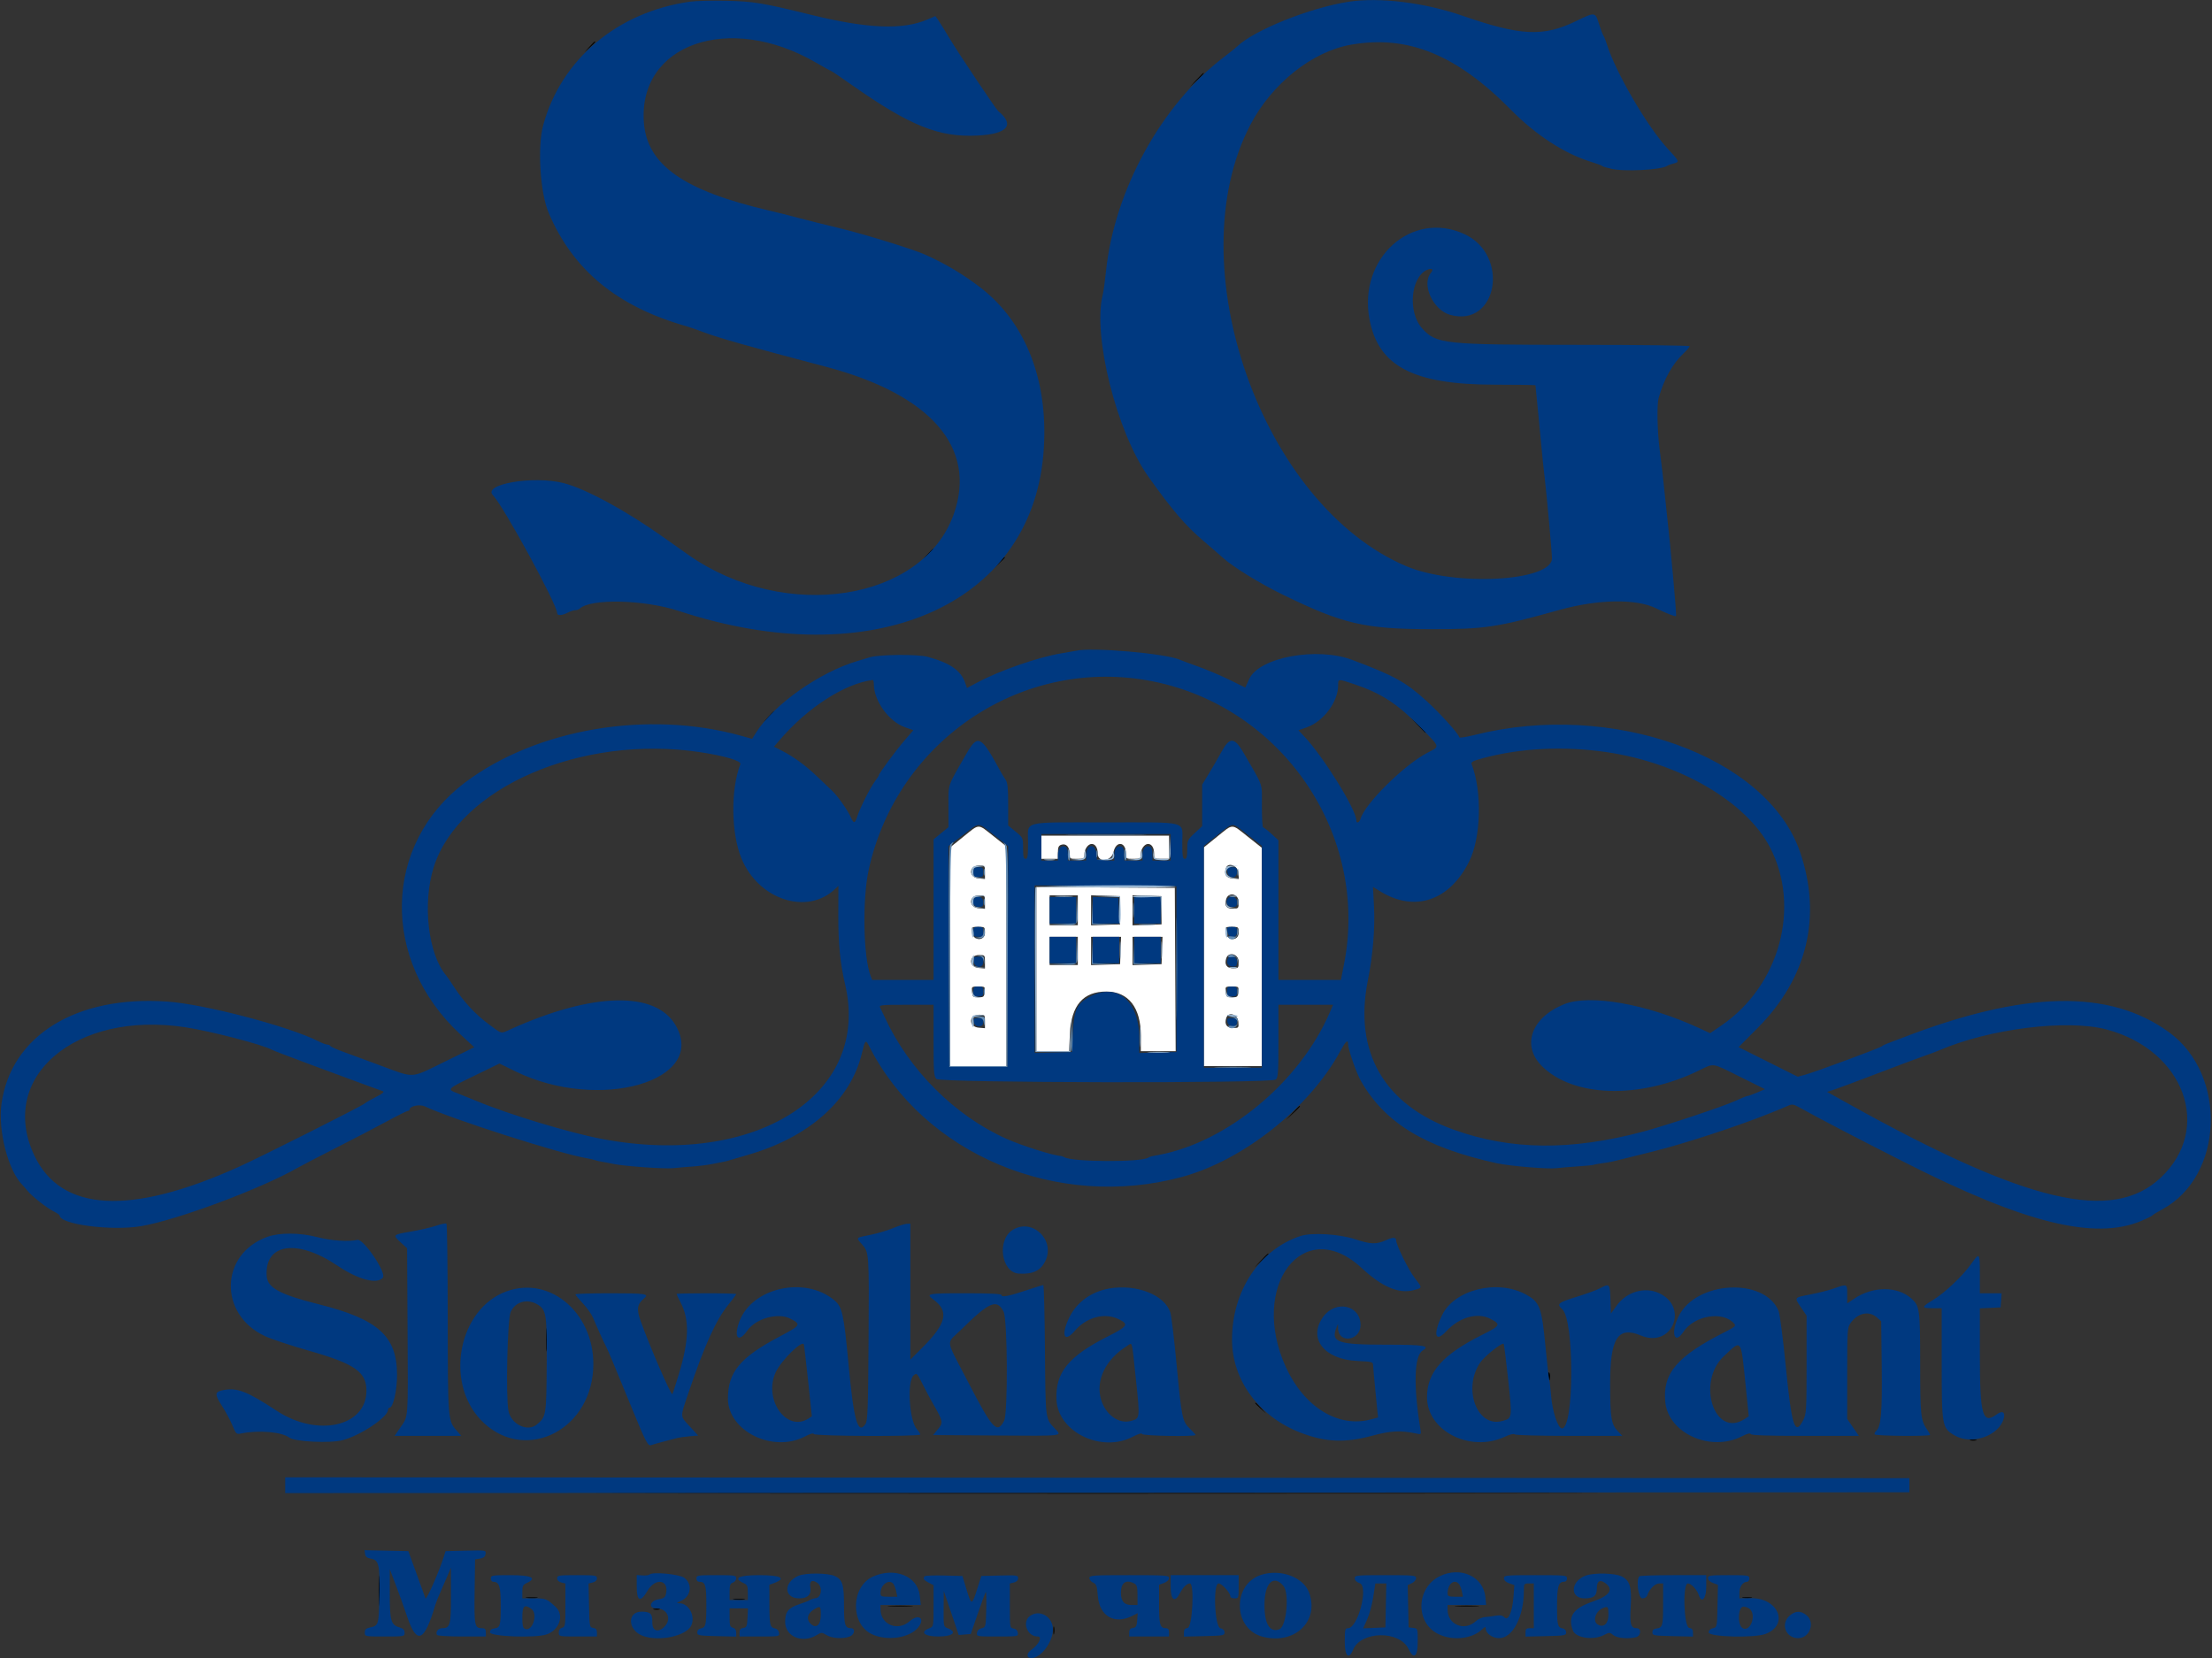 <svg id="svg" version="1.1" width="400" height="299.845" viewBox="0 0 400 299.845" xmlns="http://www.w3.org/2000/svg" xmlns:xlink="http://www.w3.org/1999/xlink" ><rect x="0" y="0" width="400" height="299.845" fill="#333333" stroke="none"/><g id="svgg"><path id="path0" d="M106.578 8.471 L 105.697 9.445 106.672 8.565 C 107.580 7.744,107.784 7.496,107.552 7.496 C 107.501 7.496,107.062 7.935,106.578 8.471 M216.328 14.468 L 215.142 15.742 216.417 14.557 C 217.602 13.455,217.829 13.193,217.602 13.193 C 217.553 13.193,216.980 13.767,216.328 14.468 M167.747 100.225 L 166.867 101.199 167.841 100.319 C 168.377 99.834,168.816 99.396,168.816 99.344 C 168.816 99.113,168.568 99.317,167.747 100.225 M180.641 101.724 L 179.760 102.699 180.735 101.818 C 181.271 101.334,181.709 100.895,181.709 100.843 C 181.709 100.612,181.462 100.816,180.641 101.724 M138.962 129.610 L 138.081 130.585 139.055 129.704 C 139.591 129.220,140.030 128.781,140.030 128.730 C 140.030 128.498,139.783 128.702,138.962 129.610 M256.359 131.109 C 257.095 131.893,257.735 132.534,257.784 132.534 C 258.009 132.534,257.771 132.265,256.447 131.022 L 255.022 129.685 256.359 131.109 M233.719 201.274 L 232.534 202.549 233.808 201.363 C 234.993 200.261,235.220 200.000,234.993 200.000 C 234.944 200.000,234.371 200.573,233.719 201.274 M228.022 227.961 L 226.837 229.235 228.111 228.050 C 228.812 227.398,229.385 226.825,229.385 226.776 C 229.385 226.549,229.124 226.776,228.022 227.961 M98.764 242.279 C 98.764 244.175,98.813 244.951,98.872 244.003 C 98.932 243.055,98.932 241.503,98.872 240.555 C 98.813 239.606,98.764 240.382,98.764 242.279 M280.024 248.941 C 280.162 249.774,280.205 249.816,280.299 249.216 C 280.360 248.826,280.287 248.383,280.136 248.232 C 279.970 248.066,279.926 248.345,280.024 248.941 M226.987 253.767 C 226.987 253.819,227.425 254.257,227.961 254.742 L 228.936 255.622 228.055 254.648 C 227.234 253.739,226.987 253.535,226.987 253.767 M356.297 260.477 C 356.585 260.552,357.058 260.552,357.346 260.477 C 357.635 260.401,357.399 260.339,356.822 260.339 C 356.244 260.339,356.008 260.401,356.297 260.477 M125.137 270.090 C 165.514 270.132,231.496 270.132,271.764 270.090 C 312.031 270.048,278.996 270.014,198.351 270.014 C 117.706 270.014,84.760 270.048,125.137 270.090 M68.486 287.706 C 68.486 290.180,68.533 291.152,68.589 289.866 C 68.645 288.581,68.645 286.557,68.588 285.369 C 68.531 284.180,68.485 285.232,68.486 287.706 M95.283 288.973 C 95.822 289.040,96.631 289.038,97.082 288.970 C 97.532 288.901,97.091 288.847,96.102 288.849 C 95.112 288.850,94.744 288.906,95.283 288.973 M315.222 288.971 C 315.677 289.040,316.352 289.038,316.721 288.967 C 317.090 288.896,316.717 288.839,315.892 288.841 C 315.067 288.844,314.766 288.902,315.222 288.971 M132.764 289.273 C 133.303 289.340,134.113 289.338,134.563 289.270 C 135.014 289.201,134.573 289.147,133.583 289.148 C 132.594 289.150,132.225 289.206,132.764 289.273 M160.945 290.477 C 161.975 290.535,163.662 290.535,164.693 290.477 C 165.723 290.418,164.880 290.370,162.819 290.370 C 160.757 290.370,159.914 290.418,160.945 290.477 M263.505 290.477 C 264.542 290.536,266.161 290.535,267.103 290.476 C 268.045 290.417,267.196 290.369,265.217 290.369 C 263.238 290.370,262.468 290.418,263.505 290.477 M118.216 291.061 C 118.504 291.137,118.977 291.137,119.265 291.061 C 119.554 290.986,119.318 290.924,118.741 290.924 C 118.163 290.924,117.927 290.986,118.216 291.061 M190.480 294.903 C 190.484 295.562,190.545 295.797,190.617 295.424 C 190.689 295.051,190.686 294.511,190.611 294.224 C 190.536 293.938,190.477 294.243,190.480 294.903 " stroke="none" fill="#000000" fill-rule="evenodd"></path><path id="path1" d="M174.243 151.286 L 171.814 153.247 171.814 173.025 L 171.814 192.804 176.912 192.804 L 182.009 192.804 182.008 172.939 L 182.008 153.073 179.636 151.199 C 176.753 148.921,177.181 148.914,174.243 151.286 M220.120 151.286 L 217.691 153.247 217.691 173.025 L 217.691 192.804 222.939 192.804 L 228.186 192.804 228.186 173.062 L 228.186 153.320 225.665 151.323 C 222.613 148.904,223.067 148.907,220.120 151.286 M188.306 153.223 L 188.306 155.322 189.805 155.322 L 191.304 155.322 191.304 154.143 C 191.304 153.218,191.437 152.922,191.918 152.769 C 192.790 152.492,193.403 153.129,193.403 154.310 C 193.403 155.310,193.420 155.322,194.753 155.322 C 196.045 155.322,196.102 155.285,196.102 154.444 C 196.102 153.540,196.762 152.624,197.413 152.624 C 198.061 152.624,198.501 153.315,198.501 154.333 C 198.501 156.081,200.970 155.836,201.367 154.049 C 201.820 152.004,203.598 152.212,203.598 154.310 C 203.598 155.310,203.615 155.322,204.948 155.322 C 206.240 155.322,206.297 155.285,206.297 154.444 C 206.297 153.540,206.957 152.624,207.608 152.624 C 208.256 152.624,208.696 153.315,208.696 154.333 C 208.696 155.306,208.718 155.322,210.045 155.322 L 211.394 155.322 211.394 153.223 L 211.394 151.124 199.850 151.124 L 188.306 151.124 188.306 153.223 M178.111 157.739 L 178.111 158.957 176.987 158.864 C 175.097 158.707,175.158 156.522,177.052 156.522 C 178.090 156.522,178.111 156.546,178.111 157.739 M223.932 157.815 L 224.027 158.959 222.883 158.865 C 221.704 158.768,221.279 158.063,221.713 156.931 C 222.117 155.880,223.829 156.563,223.932 157.815 M187.406 175.259 L 187.406 190.105 190.365 190.105 L 193.325 190.105 193.465 187.031 C 193.704 181.802,195.867 179.294,200.120 179.317 C 204.048 179.338,206.297 182.225,206.297 187.247 L 206.297 190.105 209.448 190.105 L 212.599 190.105 212.522 175.337 L 212.444 160.570 199.925 160.491 L 187.406 160.413 187.406 175.259 M178.111 163.137 L 178.111 164.354 176.987 164.261 C 175.097 164.105,175.158 161.919,177.052 161.919 C 178.090 161.919,178.111 161.943,178.111 163.137 M194.903 164.618 L 194.903 167.316 192.354 167.316 L 189.805 167.316 189.805 164.618 L 189.805 161.919 192.354 161.919 L 194.903 161.919 194.903 164.618 M202.549 164.618 L 202.549 167.166 199.925 167.253 L 197.301 167.340 197.301 164.618 L 197.301 161.896 199.925 161.982 L 202.549 162.069 202.549 164.618 M210.045 164.618 L 210.045 167.166 207.421 167.253 L 204.798 167.340 204.798 164.618 L 204.798 161.896 207.421 161.982 L 210.045 162.069 210.045 164.618 M223.988 163.118 C 223.988 164.291,223.965 164.318,222.929 164.318 C 221.753 164.318,221.414 163.858,221.713 162.668 C 222.076 161.221,223.988 161.599,223.988 163.118 M178.111 168.684 C 178.111 170.266,175.921 170.179,175.768 168.591 C 175.676 167.636,175.699 167.616,176.893 167.616 C 178.089 167.616,178.111 167.635,178.111 168.684 M223.988 168.684 C 223.988 170.266,221.798 170.179,221.645 168.591 C 221.553 167.636,221.576 167.616,222.770 167.616 C 223.966 167.616,223.988 167.635,223.988 168.684 M194.903 171.964 L 194.903 174.513 192.354 174.513 L 189.805 174.513 189.805 171.964 L 189.805 169.415 192.354 169.415 L 194.903 169.415 194.903 171.964 M202.636 171.889 L 202.549 174.363 199.925 174.449 L 197.301 174.536 197.301 171.976 L 197.301 169.415 200.012 169.415 L 202.723 169.415 202.636 171.889 M210.132 171.889 L 210.045 174.363 207.421 174.449 L 204.798 174.536 204.798 171.976 L 204.798 169.415 207.508 169.415 L 210.219 169.415 210.132 171.889 M178.111 173.931 L 178.111 175.149 176.987 175.056 C 175.097 174.899,175.158 172.714,177.052 172.714 C 178.090 172.714,178.111 172.738,178.111 173.931 M223.988 173.913 C 223.988 175.079,223.960 175.112,222.959 175.112 C 221.838 175.112,221.382 174.440,221.739 173.313 C 222.150 172.018,223.988 172.508,223.988 173.913 M178.055 179.385 C 177.969 180.281,177.876 180.360,176.912 180.360 C 175.947 180.360,175.854 180.281,175.768 179.385 C 175.676 178.428,175.696 178.411,176.912 178.411 C 178.127 178.411,178.147 178.428,178.055 179.385 M223.932 179.385 C 223.846 180.281,223.753 180.360,222.789 180.360 C 221.824 180.360,221.732 180.281,221.645 179.385 C 221.553 178.428,221.573 178.411,222.789 178.411 C 224.004 178.411,224.024 178.428,223.932 179.385 M178.111 184.726 L 178.111 185.943 176.987 185.850 C 175.097 185.694,175.158 183.508,177.052 183.508 C 178.090 183.508,178.111 183.532,178.111 184.726 M223.931 184.783 C 224.022 185.885,224.004 185.907,222.977 185.907 C 221.831 185.907,221.379 185.241,221.745 184.091 C 222.127 182.885,223.818 183.420,223.931 184.783 " stroke="none" fill="#ffffff" fill-rule="evenodd"></path><path id="path2" d="M124.779 0.303 C 111.670 2.141,101.457 10.734,98.229 22.639 C 97.151 26.616,97.671 34.880,99.230 38.531 C 103.652 48.892,111.626 55.445,124.138 59.001 C 124.715 59.165,126.117 59.654,127.253 60.087 C 129.910 61.099,135.507 62.680,149.325 66.320 C 168.321 71.323,176.705 80.968,172.479 92.954 C 166.910 108.748,142.040 112.605,124.544 100.387 C 123.530 99.680,121.424 98.193,119.863 97.083 C 113.178 92.331,105.910 88.392,101.949 87.373 C 96.482 85.967,87.193 87.550,89.138 89.556 C 91.048 91.526,100.746 109.328,100.749 110.870 C 100.750 111.374,101.609 111.340,102.658 110.793 C 103.130 110.546,103.744 110.345,104.022 110.345 C 104.300 110.345,104.656 110.224,104.813 110.077 C 106.811 108.199,116.489 108.426,122.789 110.499 C 157.593 121.952,186.258 109.665,188.667 82.261 C 189.802 69.342,185.663 58.385,177.211 51.937 C 174.074 49.544,171.001 47.717,167.316 46.055 C 165.146 45.076,156.201 42.315,151.724 41.243 C 149.168 40.630,145.862 39.803,144.378 39.405 C 142.894 39.007,140.522 38.412,139.109 38.083 C 123.637 34.480,117.014 29.831,116.435 22.168 C 115.366 7.992,131.782 2.218,147.445 11.261 C 149.000 12.159,150.327 12.894,150.394 12.894 C 150.461 12.894,152.104 14.009,154.044 15.372 C 164.572 22.768,169.798 24.869,176.781 24.512 C 182.209 24.235,183.590 22.596,180.507 20.090 C 180.101 19.760,173.282 9.572,171.775 7.044 C 170.889 5.559,169.936 4.021,169.656 3.627 L 169.148 2.911 167.707 3.528 C 163.228 5.446,156.875 5.189,146.652 2.677 C 137.826 0.508,136.306 0.256,131.334 0.142 C 128.778 0.084,125.828 0.156,124.779 0.303 M243.928 0.309 C 236.878 1.390,226.740 5.458,223.683 8.432 C 223.438 8.670,222.361 9.532,221.289 10.349 C 210.045 18.911,201.502 34.447,199.997 49.067 C 199.812 50.858,199.552 52.750,199.418 53.270 C 197.530 60.600,201.933 78.169,207.677 86.226 C 212.012 92.305,214.360 95.043,217.636 97.833 C 219.035 99.025,220.598 100.381,221.110 100.847 C 222.931 102.506,227.801 105.509,231.959 107.536 C 242.868 112.856,246.782 113.768,258.771 113.783 C 268.468 113.795,270.640 113.470,281.937 110.318 C 288.992 108.350,295.873 108.236,299.515 110.028 C 301.327 110.920,302.945 111.548,303.081 111.412 C 303.221 111.272,302.109 98.972,301.345 92.204 C 301.196 90.885,301.003 89.063,300.915 88.156 C 300.726 86.203,300.598 85.106,300.095 81.109 C 299.687 77.874,299.603 73.160,299.931 71.990 C 300.896 68.555,302.429 65.810,304.458 63.884 C 305.057 63.316,305.547 62.742,305.547 62.610 C 305.547 62.477,296.473 62.366,285.382 62.363 C 261.020 62.356,259.731 62.219,257.160 59.374 C 254.549 56.483,255.072 50.165,258.034 48.815 C 258.940 48.402,259.302 48.685,258.738 49.364 C 257.014 51.442,259.155 56.084,262.232 56.939 C 270.775 59.310,273.100 46.160,264.814 42.337 C 255.306 37.950,245.581 46.664,247.645 57.721 C 249.239 66.254,255.584 69.565,270.341 69.565 C 274.367 69.565,277.661 69.615,277.661 69.676 C 277.661 69.738,277.856 71.728,278.095 74.099 C 278.334 76.471,278.601 79.220,278.688 80.210 C 278.872 82.287,279.088 84.373,279.338 86.507 C 279.732 89.862,280.629 99.784,280.644 100.948 C 280.697 105.143,263.091 106.113,254.310 102.398 C 228.190 91.349,212.849 47.914,226.112 22.562 C 230.003 15.123,237.281 9.321,244.265 8.090 C 254.582 6.271,263.383 9.861,273.313 19.939 C 277.748 24.439,282.932 27.798,287.706 29.266 C 288.696 29.570,289.573 29.890,289.655 29.977 C 289.738 30.064,290.007 30.181,290.255 30.238 C 290.502 30.295,290.975 30.413,291.304 30.501 C 293.526 31.089,300.444 30.737,301.499 29.982 C 301.664 29.864,302.170 29.679,302.624 29.571 C 303.749 29.302,303.703 29.179,301.647 26.972 C 297.911 22.962,292.154 13.089,290.551 7.946 C 290.345 7.286,290.077 6.612,289.956 6.447 C 289.834 6.282,289.498 5.405,289.208 4.498 C 288.445 2.106,288.517 2.117,284.937 3.846 C 279.057 6.686,274.957 6.486,264.468 2.848 C 257.607 0.469,249.455 -0.539,243.928 0.309 M194.603 117.682 C 194.355 117.740,193.167 117.948,191.961 118.144 C 187.769 118.828,180.792 121.248,176.713 123.433 L 174.866 124.423 174.550 123.517 C 173.756 121.238,171.829 119.899,167.731 118.778 C 165.945 118.290,159.029 118.347,157.311 118.864 C 155.509 119.406,155.552 119.393,155.022 119.550 C 148.185 121.577,139.937 127.402,136.738 132.464 L 136.009 133.618 134.046 133.070 C 117.209 128.366,97.025 131.774,84.108 141.501 C 69.217 152.715,68.807 173.671,83.217 187.030 L 85.761 189.388 80.355 192.031 C 74.101 195.090,75.129 195.038,68.613 192.626 C 66.086 191.690,63.073 190.578,61.919 190.155 C 60.765 189.732,59.775 189.277,59.720 189.146 C 59.665 189.014,59.424 188.906,59.183 188.906 C 58.943 188.906,58.226 188.640,57.589 188.315 C 52.305 185.619,37.000 181.600,30.228 181.129 C 13.789 179.987,1.989 187.267,0.272 199.612 C -0.399 204.437,1.478 211.716,4.059 214.296 C 4.275 214.513,4.698 214.996,4.999 215.370 C 5.795 216.358,8.366 218.385,9.670 219.052 C 10.289 219.368,10.795 219.713,10.795 219.818 C 10.795 221.419,20.152 222.648,25.487 221.749 C 31.993 220.653,47.209 214.982,53.823 211.188 C 54.483 210.809,57.586 209.199,60.720 207.609 C 63.853 206.019,67.997 203.859,69.927 202.809 C 71.858 201.759,73.579 200.900,73.750 200.900 C 73.922 200.900,74.063 200.798,74.063 200.673 C 74.063 200.021,75.886 199.643,76.846 200.095 C 81.714 202.388,101.363 208.677,106.112 209.463 C 106.708 209.561,107.399 209.720,107.646 209.815 C 107.894 209.910,108.433 210.036,108.846 210.096 C 109.258 210.155,110.202 210.334,110.945 210.493 C 112.886 210.910,120.193 211.424,121.759 211.254 C 122.490 211.175,124.044 211.042,125.212 210.960 C 126.380 210.877,127.999 210.672,128.810 210.503 C 129.621 210.334,130.555 210.148,130.885 210.091 C 131.214 210.033,131.687 209.914,131.934 209.827 C 132.181 209.741,133.626 209.315,135.144 208.882 C 146.270 205.707,153.831 198.989,155.855 190.482 C 156.431 188.063,156.540 187.948,157.135 189.130 C 167.029 208.785,191.263 218.937,213.738 212.841 C 224.809 209.839,236.806 200.326,242.313 190.183 C 243.347 188.279,243.778 187.883,243.778 188.839 C 243.778 189.755,245.289 194.089,246.101 195.502 C 250.492 203.143,257.704 207.507,270.667 210.367 C 272.992 210.880,279.949 211.455,281.468 211.260 C 282.095 211.179,283.814 211.034,285.288 210.938 C 286.761 210.841,288.043 210.716,288.136 210.660 C 288.229 210.605,288.913 210.477,289.655 210.377 C 291.057 210.187,291.405 210.116,293.403 209.612 C 294.063 209.446,296.559 208.825,298.951 208.232 C 304.605 206.831,314.609 203.546,320.390 201.191 C 320.885 200.990,321.593 200.707,321.964 200.562 C 322.335 200.418,322.978 200.141,323.392 199.947 C 324.023 199.652,324.330 199.695,325.267 200.210 C 329.976 202.798,334.493 205.154,344.228 210.099 C 366.082 221.199,378.751 224.350,387.221 220.793 C 388.230 220.369,389.123 219.926,389.205 219.808 C 389.288 219.690,390.088 219.199,390.984 218.717 C 402.104 212.736,402.842 194.466,392.278 186.711 C 381.521 178.815,366.087 179.134,343.928 187.711 C 343.021 188.062,341.874 188.497,341.379 188.677 C 340.885 188.857,340.412 189.091,340.330 189.197 C 340.131 189.453,328.214 193.877,326.456 194.348 L 325.082 194.715 319.738 192.041 L 314.393 189.367 317.841 185.902 C 326.826 176.871,329.509 165.691,325.490 154.031 C 319.525 136.730,291.457 126.659,266.642 132.917 C 265.116 133.301,263.868 133.489,263.868 133.334 C 263.868 132.809,260.529 129.101,257.917 126.725 C 254.195 123.340,252.140 122.207,244.528 119.340 C 238.143 116.935,227.694 118.867,225.901 122.784 L 225.186 124.345 222.387 122.967 C 220.848 122.209,218.318 121.135,216.766 120.580 C 215.213 120.026,213.673 119.452,213.343 119.306 C 210.782 118.172,197.448 117.016,194.603 117.682 M208.427 123.215 C 231.949 127.892,247.613 150.993,243.056 174.288 L 242.485 177.211 236.834 177.211 L 231.184 177.211 231.184 164.583 L 231.184 151.955 229.910 150.790 C 229.209 150.149,228.535 149.625,228.411 149.625 C 228.287 149.625,228.186 147.881,228.186 145.749 C 228.186 141.406,228.566 142.515,224.908 136.190 C 223.221 133.272,222.365 133.228,220.870 135.982 C 220.333 136.972,219.330 138.706,218.642 139.836 L 217.391 141.890 217.391 145.647 L 217.391 149.403 216.042 150.659 C 214.749 151.864,214.693 151.987,214.693 153.619 C 214.693 154.933,214.590 155.322,214.243 155.322 C 213.874 155.322,213.793 154.796,213.793 152.384 C 213.793 148.358,215.195 148.726,199.850 148.726 C 184.506 148.726,185.907 148.358,185.907 152.384 C 185.907 154.796,185.826 155.322,185.457 155.322 C 185.104 155.322,185.007 154.910,185.007 153.409 C 185.007 151.506,185.001 151.491,183.658 150.391 L 182.309 149.285 182.309 145.474 C 182.309 142.499,182.206 141.515,181.839 140.992 C 181.581 140.623,181.206 140.020,181.007 139.651 C 177.379 132.946,176.853 132.671,174.731 136.357 C 171.243 142.418,171.514 141.620,171.514 145.819 L 171.514 149.585 170.165 150.691 L 168.816 151.796 168.816 164.504 L 168.816 177.211 163.261 177.211 L 157.706 177.211 157.426 176.474 C 156.102 172.992,155.922 162.621,157.093 157.271 C 162.245 133.736,185.095 118.577,208.427 123.215 M158.021 123.737 C 158.021 126.733,160.721 130.478,163.624 131.509 L 165.162 132.055 163.596 133.869 C 161.991 135.727,158.921 139.883,158.921 140.195 C 158.921 140.291,158.598 140.799,158.204 141.324 C 157.346 142.466,155.550 146.031,155.041 147.601 C 154.599 148.963,154.391 149.001,153.868 147.818 C 153.306 146.549,151.509 143.987,150.530 143.058 C 150.079 142.629,148.847 141.457,147.793 140.452 C 145.646 138.405,143.506 136.838,141.384 135.760 L 139.958 135.035 140.966 133.859 C 146.021 127.962,152.679 123.654,157.796 122.969 C 157.920 122.952,158.021 123.298,158.021 123.737 M244.868 123.726 C 249.765 125.362,252.703 127.274,256.897 131.556 C 260.527 135.263,260.439 134.927,258.098 136.146 C 253.929 138.315,246.853 145.300,246.037 148.051 C 245.831 148.746,245.277 148.990,245.277 148.386 C 245.277 146.443,239.241 136.720,235.804 133.127 L 234.794 132.071 236.337 131.523 C 239.345 130.454,241.979 126.912,241.979 123.935 C 241.979 122.737,241.921 122.742,244.868 123.726 M126.523 136.011 C 131.005 136.682,134.108 137.603,133.881 138.194 C 132.104 142.803,132.200 150.718,134.089 155.268 C 137.180 162.712,145.940 165.572,150.993 160.787 L 151.611 160.202 151.594 165.483 C 151.578 170.678,151.921 174.158,152.841 178.111 C 157.461 197.977,136.551 211.218,108.846 205.971 C 102.985 204.861,91.934 201.516,86.207 199.120 C 85.052 198.636,83.468 197.996,82.685 197.696 C 80.781 196.967,80.780 196.968,85.870 194.496 L 90.315 192.336 93.208 193.751 C 108.353 201.154,128.021 195.489,122.170 185.409 C 118.553 179.179,107.183 179.441,92.420 186.093 C 90.447 186.982,90.894 187.081,88.333 185.187 C 85.952 183.427,83.838 181.149,82.098 178.471 C 81.488 177.531,80.859 176.612,80.702 176.429 C 77.424 172.624,76.354 163.385,78.430 156.822 C 82.988 142.415,105.181 132.811,126.523 136.011 M290.466 136.009 C 303.660 137.921,315.733 144.944,320.061 153.223 C 325.697 164.005,321.817 178.254,311.286 185.450 L 309.244 186.845 307.171 185.888 C 297.755 181.543,287.441 179.734,282.818 181.616 C 276.902 184.024,275.098 189.070,278.821 192.793 C 284.483 198.455,296.491 198.814,307.131 193.639 C 310.051 192.218,309.407 192.124,314.678 194.743 L 319.161 196.971 317.727 197.586 C 316.938 197.924,316.163 198.201,316.005 198.201 C 315.846 198.201,314.879 198.590,313.856 199.066 C 311.707 200.064,301.340 203.524,297.151 204.640 C 284.086 208.121,273.233 208.017,262.917 204.312 C 250.266 199.769,244.779 190.260,247.349 177.328 C 248.266 172.709,248.668 167.876,248.463 163.927 L 248.279 160.388 249.552 161.175 C 255.806 165.045,262.140 162.923,265.681 155.772 C 267.826 151.440,268.033 143.157,266.119 138.194 C 265.967 137.797,266.366 137.591,268.273 137.083 C 275.096 135.266,282.777 134.895,290.466 136.009 M179.765 151.022 L 182.313 153.018 182.236 172.986 L 182.159 192.954 176.912 192.954 L 171.664 192.954 171.587 172.983 L 171.510 153.013 174.127 151.019 C 177.285 148.614,176.691 148.613,179.765 151.022 M225.669 150.991 L 228.186 152.956 228.186 173.030 L 228.186 193.103 222.939 193.103 L 217.691 193.103 217.691 173.039 L 217.691 152.975 220.165 151.002 C 223.157 148.615,222.628 148.616,225.669 150.991 M211.694 153.223 L 211.694 155.622 210.045 155.622 L 208.396 155.622 208.396 154.455 C 208.396 153.653,208.243 153.229,207.908 153.100 C 207.170 152.817,206.597 153.477,206.597 154.609 L 206.597 155.622 204.948 155.622 L 203.298 155.622 203.298 154.455 C 203.298 153.653,203.145 153.229,202.811 153.100 C 202.069 152.816,201.499 153.479,201.499 154.625 L 201.499 155.654 199.925 155.563 L 198.351 155.472 198.259 154.374 C 198.096 152.414,196.402 152.629,196.402 154.609 L 196.402 155.622 194.753 155.622 L 193.103 155.622 193.103 154.455 C 193.103 153.653,192.951 153.229,192.616 153.100 C 191.878 152.817,191.304 153.477,191.304 154.609 L 191.304 155.622 189.805 155.622 L 188.306 155.622 188.306 153.223 L 188.306 150.825 200.000 150.825 L 211.694 150.825 211.694 153.223 M176.012 157.721 C 176.012 158.521,176.112 158.621,176.912 158.621 C 177.711 158.621,177.811 158.521,177.811 157.721 C 177.811 156.922,177.711 156.822,176.912 156.822 C 176.112 156.822,176.012 156.922,176.012 157.721 M221.944 157.646 C 222.094 158.953,223.688 159.039,223.688 157.741 C 223.688 156.915,223.595 156.822,222.769 156.822 C 221.943 156.822,221.859 156.905,221.944 157.646 M212.744 175.262 L 212.744 190.255 209.370 190.340 L 205.997 190.424 205.995 187.641 C 205.991 180.835,201.813 177.541,196.803 180.393 C 194.703 181.589,194.178 182.792,194.003 186.807 L 193.853 190.255 190.480 190.340 L 187.106 190.424 187.106 175.269 L 187.106 160.114 199.925 160.192 L 212.744 160.270 212.744 175.262 M176.212 162.419 C 175.601 163.029,176.034 164.018,176.912 164.018 C 177.711 164.018,177.811 163.918,177.811 163.118 C 177.811 162.241,176.822 161.808,176.212 162.419 M189.805 164.618 L 189.805 167.016 192.204 167.016 L 194.603 167.016 194.603 164.618 L 194.603 162.219 192.204 162.219 L 189.805 162.219 189.805 164.618 M197.601 164.605 L 197.601 167.016 200.013 167.016 L 202.424 167.016 202.336 164.693 L 202.249 162.369 199.925 162.281 L 197.601 162.194 197.601 164.605 M205.097 164.618 L 205.097 167.016 207.496 167.016 L 209.895 167.016 209.895 164.618 L 209.895 162.219 207.496 162.219 L 205.097 162.219 205.097 164.618 M222.089 162.419 C 221.478 163.029,221.911 164.018,222.789 164.018 C 223.588 164.018,223.688 163.918,223.688 163.118 C 223.688 162.241,222.699 161.808,222.089 162.419 M176.012 168.516 C 176.012 169.315,176.112 169.415,176.912 169.415 C 177.711 169.415,177.811 169.315,177.811 168.516 C 177.811 167.716,177.711 167.616,176.912 167.616 C 176.112 167.616,176.012 167.716,176.012 168.516 M221.944 168.441 C 222.094 169.747,223.688 169.834,223.688 168.536 C 223.688 167.710,223.595 167.616,222.769 167.616 C 221.943 167.616,221.859 167.700,221.944 168.441 M189.805 171.814 L 189.805 174.213 192.204 174.213 L 194.603 174.213 194.603 171.814 L 194.603 169.415 192.204 169.415 L 189.805 169.415 189.805 171.814 M197.601 171.814 L 197.601 174.213 200.000 174.213 L 202.399 174.213 202.399 171.814 L 202.399 169.415 200.000 169.415 L 197.601 169.415 197.601 171.814 M205.097 171.814 L 205.097 174.213 207.496 174.213 L 209.895 174.213 209.895 171.814 L 209.895 169.415 207.496 169.415 L 205.097 169.415 205.097 171.814 M176.067 173.838 C 176.217 175.144,177.811 175.231,177.811 173.933 C 177.811 173.107,177.718 173.013,176.892 173.013 C 176.065 173.013,175.982 173.097,176.067 173.838 M221.997 173.463 C 221.710 174.211,222.126 174.813,222.929 174.813 C 223.573 174.813,223.688 174.676,223.688 173.913 C 223.688 172.915,222.345 172.557,221.997 173.463 M176.012 179.310 C 176.012 180.110,176.112 180.210,176.912 180.210 C 177.711 180.210,177.811 180.110,177.811 179.310 C 177.811 178.511,177.711 178.411,176.912 178.411 C 176.112 178.411,176.012 178.511,176.012 179.310 M221.889 179.310 C 221.889 180.110,221.989 180.210,222.789 180.210 C 223.588 180.210,223.688 180.110,223.688 179.310 C 223.688 178.511,223.588 178.411,222.789 178.411 C 221.989 178.411,221.889 178.511,221.889 179.310 M168.816 188.156 C 168.816 193.896,168.873 194.660,169.340 195.127 C 170.049 195.836,229.846 195.940,230.697 195.234 C 231.120 194.883,231.184 193.961,231.184 188.269 L 231.184 181.709 236.121 181.709 L 241.058 181.709 240.484 183.049 C 235.098 195.613,221.985 206.540,209.490 208.874 C 208.971 208.971,208.411 209.076,208.246 209.106 C 208.081 209.137,207.803 209.252,207.628 209.362 C 206.290 210.199,194.102 210.151,192.517 209.302 C 192.262 209.166,191.951 209.052,191.824 209.048 C 190.545 209.010,184.785 207.193,182.009 205.952 C 172.658 201.771,164.354 193.476,159.990 183.958 C 159.688 183.298,159.319 182.522,159.170 182.234 C 158.918 181.744,159.232 181.709,163.858 181.709 L 168.816 181.709 168.816 188.156 M176.066 184.783 C 176.217 185.843,177.811 185.930,177.811 184.877 C 177.811 184.218,177.679 184.108,176.891 184.108 C 176.108 184.108,175.985 184.209,176.066 184.783 M221.943 184.783 C 222.094 185.843,223.688 185.930,223.688 184.877 C 223.688 184.218,223.556 184.108,222.768 184.108 C 221.985 184.108,221.862 184.209,221.943 184.783 M33.433 185.762 C 38.046 186.457,47.497 188.910,49.175 189.848 C 49.423 189.986,52.391 191.126,55.772 192.381 C 63.197 195.137,68.656 197.149,69.265 197.356 C 69.551 197.452,69.113 197.811,68.066 198.338 C 67.159 198.795,66.214 199.339,65.967 199.547 C 65.330 200.083,47.319 209.148,43.176 211.017 C 23.527 219.885,11.015 219.183,6.201 208.943 C -0.459 194.776,13.633 182.781,33.433 185.762 M380.942 186.177 C 395.015 189.925,400.184 204.080,390.728 212.975 C 381.966 221.216,366.461 217.545,334.241 199.601 L 330.401 197.463 331.692 197.044 C 332.402 196.813,335.885 195.513,339.430 194.154 C 342.976 192.795,346.754 191.381,347.826 191.010 C 348.898 190.639,350.180 190.161,350.675 189.947 C 359.725 186.037,373.820 184.281,380.942 186.177 M78.884 221.663 C 77.989 221.968,75.931 222.444,74.311 222.721 C 70.971 223.291,70.956 223.306,72.489 224.710 L 73.613 225.741 73.699 240.531 C 73.795 256.994,73.866 256.019,72.413 258.131 L 71.354 259.670 77.387 259.670 L 83.420 259.670 82.506 258.629 C 81.008 256.923,80.980 256.543,80.964 238.413 C 80.957 229.089,80.851 221.381,80.730 221.284 C 80.609 221.188,79.778 221.358,78.884 221.663 M161.484 222.104 C 160.503 222.515,158.682 223.057,157.436 223.307 C 154.652 223.867,154.755 223.755,155.867 225.021 C 157.166 226.500,157.162 226.443,157.062 242.429 C 156.986 254.573,156.902 256.927,156.525 257.496 C 155.135 259.594,154.395 256.983,153.423 246.553 C 152.590 237.619,152.307 236.348,150.884 235.152 C 145.602 230.709,136.003 232.834,133.714 238.952 C 132.606 241.912,133.512 242.962,135.150 240.614 C 136.669 238.437,140.694 237.323,142.907 238.468 C 144.924 239.511,144.833 239.666,141.015 241.683 C 133.841 245.473,131.634 248.116,131.634 252.919 C 131.634 258.804,139.763 262.810,145.557 259.781 C 146.510 259.283,147.093 259.121,147.164 259.334 C 147.299 259.739,166.417 259.820,166.417 259.416 C 166.417 259.277,166.133 258.838,165.785 258.442 C 164.417 256.880,163.991 249.835,165.199 248.743 C 165.763 248.232,165.810 248.276,166.840 250.322 C 167.423 251.480,168.198 252.944,168.562 253.575 C 170.604 257.116,170.631 257.259,169.521 258.577 L 168.728 259.520 180.062 259.599 C 192.589 259.686,192.075 259.744,190.795 258.391 C 189.013 256.509,189.063 256.896,188.962 244.153 C 188.910 237.680,188.775 232.385,188.662 232.387 C 188.548 232.389,187.268 232.789,185.816 233.276 C 182.522 234.381,181.109 234.663,181.109 234.216 C 181.109 233.982,179.151 233.883,174.513 233.883 C 167.644 233.883,167.340 233.944,168.811 235.031 C 171.664 237.141,171.151 239.347,166.794 243.708 L 164.618 245.887 164.618 233.588 L 164.618 221.289 163.943 221.323 C 163.572 221.342,162.466 221.694,161.484 222.104 M183.124 222.422 C 180.226 224.217,181.053 230.129,184.229 230.323 C 186.773 230.478,188.201 229.795,189.044 228.018 C 190.853 224.206,186.653 220.235,183.124 222.422 M48.343 223.679 C 39.726 226.780,39.487 237.746,47.952 241.647 C 49.110 242.181,52.646 243.354,55.810 244.254 C 64.146 246.625,66.267 248.094,66.267 251.495 C 66.267 257.992,57.418 259.978,50.044 255.136 C 44.613 251.570,42.919 250.919,40.337 251.403 C 38.809 251.690,38.777 252.139,40.136 254.241 C 40.791 255.255,41.638 256.834,42.018 257.752 C 42.681 259.350,42.747 259.412,43.619 259.234 C 46.780 258.591,50.972 258.952,52.324 259.985 C 53.303 260.733,59.715 261.041,61.956 260.448 C 65.220 259.585,70.165 256.272,70.165 254.949 C 70.165 254.742,70.289 254.573,70.441 254.573 C 71.096 254.573,71.814 251.406,71.800 248.576 C 71.765 241.615,68.372 238.569,57.652 235.875 C 50.616 234.106,48.380 232.899,48.229 230.787 C 47.805 224.857,53.740 223.975,61.019 228.885 C 64.765 231.412,68.198 232.321,69.242 231.063 C 69.950 230.209,65.725 223.958,64.618 224.223 C 63.048 224.598,59.902 224.382,57.371 223.725 C 54.219 222.906,50.544 222.887,48.343 223.679 M235.163 223.529 C 227.754 225.969,222.789 233.478,222.789 242.242 C 222.789 249.592,227.637 256.181,235.188 259.093 C 239.678 260.824,243.241 260.973,248.163 259.635 C 251.441 258.744,253.300 258.648,256.018 259.231 C 257.011 259.444,257.012 259.442,256.849 258.433 C 255.567 250.520,255.724 245.184,257.267 244.231 C 258.678 243.358,257.523 243.178,250.510 243.178 C 241.932 243.178,240.620 242.726,241.661 240.130 L 241.941 239.430 241.960 240.208 C 242.029 243.052,246.027 242.482,246.027 239.629 C 246.027 236.008,241.534 235.018,239.272 238.141 C 236.480 241.994,239.400 245.823,245.352 246.114 C 248.257 246.256,248.276 246.262,248.314 247.042 C 248.335 247.473,248.383 248.096,248.421 248.426 C 248.458 248.756,248.587 250.105,248.706 251.424 C 248.825 252.744,248.986 254.390,249.062 255.082 L 249.202 256.342 247.925 256.685 C 242.018 258.276,235.846 254.495,232.536 247.259 C 225.814 232.563,235.713 219.563,246.213 229.299 C 249.955 232.768,252.965 234.039,255.699 233.303 C 257.250 232.886,257.248 232.947,255.767 231.027 C 254.687 229.628,252.474 225.130,252.474 224.335 C 252.474 223.717,251.912 223.701,250.630 224.282 C 248.896 225.069,247.851 225.037,245.064 224.113 C 242.186 223.158,237.186 222.863,235.163 223.529 M356.372 228.675 C 354.815 230.850,351.649 233.828,349.524 235.114 C 347.423 236.386,347.416 236.582,349.475 236.582 L 351.124 236.582 351.124 246.471 C 351.124 257.963,351.175 258.248,353.466 259.591 C 356.535 261.389,361.492 259.676,362.343 256.522 C 362.658 255.357,362.087 255.030,361.062 255.788 C 358.514 257.672,358.025 255.944,358.023 245.067 L 358.021 236.610 359.895 236.521 L 361.769 236.432 361.861 235.157 L 361.954 233.883 359.987 233.883 L 358.021 233.883 358.021 230.435 C 358.021 226.471,357.981 226.427,356.372 228.675 M289.355 232.971 C 288.778 233.281,286.855 233.982,285.082 234.530 C 281.723 235.568,281.438 235.814,282.500 236.760 C 284.715 238.734,284.676 258.321,282.458 258.321 C 281.741 258.321,280.723 255.283,280.497 252.471 C 280.385 251.071,280.238 249.832,280.170 249.719 C 280.103 249.606,279.787 246.794,279.467 243.470 C 278.785 236.384,278.437 235.464,275.928 234.098 C 270.762 231.286,262.974 233.214,260.767 237.851 C 259.096 241.361,259.512 242.928,261.535 240.744 C 263.870 238.224,267.162 237.288,269.479 238.486 C 271.471 239.516,271.367 239.723,268.015 241.399 C 260.886 244.962,258.077 248.127,258.047 252.624 C 258.007 258.750,265.840 262.763,272.114 259.830 C 273.016 259.409,273.727 259.237,273.898 259.400 C 274.055 259.549,278.487 259.670,283.774 259.670 L 293.366 259.670 292.536 258.804 C 291.371 257.588,291.169 256.351,291.163 250.375 C 291.154 241.960,292.537 239.770,296.748 241.529 C 302.339 243.865,305.505 236.391,300.000 233.850 C 297.391 232.646,294.127 233.617,292.322 236.134 L 291.304 237.553 291.218 234.968 C 291.122 232.126,291.059 232.058,289.355 232.971 M331.649 233.007 C 330.751 233.326,328.828 233.815,327.377 234.093 C 324.360 234.671,324.421 234.584,325.712 236.492 L 326.687 237.931 326.687 246.777 C 326.687 255.028,326.646 255.702,326.087 256.805 C 324.575 259.789,324.005 258.028,322.917 247.011 C 322.431 242.080,321.847 237.603,321.621 237.062 C 319.075 230.967,306.728 231.621,303.553 238.020 C 302.065 241.018,302.764 243.346,304.407 240.863 C 306.393 237.862,311.646 237.024,313.613 239.394 C 313.935 239.781,313.711 239.988,312.092 240.801 C 303.272 245.232,300.602 248.349,301.142 253.583 C 301.723 259.214,309.312 262.623,314.930 259.776 C 315.917 259.276,316.507 259.117,316.579 259.333 C 316.659 259.573,319.491 259.670,326.417 259.670 L 336.142 259.670 335.087 258.137 L 334.033 256.604 334.033 248.363 C 334.033 240.499,334.061 240.083,334.656 239.247 C 335.935 237.452,337.943 237.005,339.339 238.205 L 340.180 238.928 340.277 247.125 C 340.376 255.468,340.153 258.047,339.267 258.781 C 339.031 258.978,338.911 259.258,339.002 259.404 C 339.181 259.695,349.025 259.781,349.025 259.492 C 349.025 259.393,348.776 258.955,348.472 258.517 C 347.325 256.870,347.226 255.919,347.226 246.572 C 347.226 236.820,347.147 236.216,345.687 234.872 C 343.190 232.573,338.696 232.564,335.307 234.851 L 334.033 235.711 334.033 234.047 C 334.033 232.157,334.039 232.159,331.649 233.007 M200.601 233.017 C 197.394 233.568,194.771 235.439,193.421 238.140 C 191.800 241.384,192.378 242.991,194.339 240.696 C 196.478 238.194,199.746 237.322,202.303 238.571 C 204.172 239.484,203.935 239.865,200.380 241.658 C 193.177 245.291,190.800 248.228,191.051 253.186 C 191.344 258.991,199.193 262.779,204.826 259.834 C 205.835 259.306,206.464 259.122,206.535 259.334 C 206.650 259.681,216.192 259.845,216.192 259.500 C 216.192 259.407,215.733 258.897,215.172 258.368 C 213.811 257.084,213.670 256.406,212.767 246.777 C 212.342 242.241,211.834 238.014,211.638 237.383 C 210.649 234.190,205.538 232.168,200.601 233.017 M91.535 233.556 C 83.001 236.705,80.365 249.754,86.861 256.699 C 94.290 264.641,106.566 259.213,107.266 247.676 C 107.861 237.872,99.696 230.544,91.535 233.556 M104.048 234.077 C 104.048 234.183,104.663 234.928,105.415 235.732 C 106.167 236.536,106.991 237.697,107.245 238.312 C 107.924 239.951,109.128 242.617,109.578 243.478 C 109.966 244.220,111.082 246.886,114.410 255.022 C 116.728 260.688,117.182 261.556,117.720 261.350 C 117.962 261.257,118.999 260.963,120.025 260.696 C 121.050 260.429,122.159 260.137,122.489 260.048 C 122.819 259.958,123.799 259.824,124.667 259.750 L 126.246 259.614 124.742 257.969 C 122.931 255.987,122.945 256.463,124.556 251.712 C 127.444 243.193,129.464 238.733,131.682 235.981 C 132.480 234.990,133.133 234.113,133.133 234.031 C 133.133 233.950,130.705 233.883,127.736 233.883 C 124.768 233.883,122.339 233.938,122.339 234.005 C 122.339 234.073,122.679 234.784,123.096 235.587 C 124.705 238.688,124.606 242.408,122.753 248.522 C 122.170 250.446,121.643 252.070,121.582 252.131 C 121.345 252.368,117.503 243.505,115.851 238.909 C 115.077 236.756,115.215 235.842,116.472 234.799 C 117.450 233.988,116.768 233.883,110.495 233.883 C 106.949 233.883,104.048 233.970,104.048 234.077 M97.172 235.892 C 98.802 236.855,98.927 237.671,98.861 246.940 C 98.796 256.031,98.760 256.240,97.039 257.640 C 95.366 258.999,92.428 257.568,91.946 255.158 C 91.436 252.607,91.751 238.566,92.348 237.251 C 93.185 235.407,95.328 234.803,97.172 235.892 M181.484 237.207 C 182.201 238.609,182.283 255.571,181.579 256.933 C 180.309 259.390,179.500 258.514,174.992 249.799 C 170.874 241.839,171.060 243.162,173.688 240.567 C 178.920 235.402,180.264 234.823,181.484 237.207 M146.137 249.790 L 146.808 256.136 146.193 256.531 C 142.224 259.083,137.993 253.058,140.290 248.126 C 141.263 246.037,145.078 242.280,145.362 243.132 C 145.419 243.304,145.768 246.300,146.137 249.790 M205.400 249.383 C 206.163 256.579,206.170 256.521,204.493 256.973 C 202.286 257.567,199.889 255.824,199.092 253.045 C 198.107 249.609,199.930 245.844,203.734 243.457 C 204.834 242.767,204.616 241.991,205.400 249.383 M272.729 249.543 C 273.476 256.563,273.488 256.480,271.614 256.985 C 267.083 258.205,264.450 251.086,267.691 246.377 C 268.466 245.251,271.623 242.738,271.907 243.021 C 271.986 243.100,272.356 246.035,272.729 249.543 M315.689 250.778 L 316.234 256.129 315.487 256.618 C 310.059 260.174,306.694 249.986,311.733 245.257 C 315.017 242.175,314.778 241.842,315.689 250.778 M51.574 268.590 L 51.574 270.015 198.426 269.941 L 345.277 269.866 345.277 268.591 L 345.277 267.316 198.426 267.241 L 51.574 267.166 51.574 268.590 M66.020 281.024 C 66.090 281.513,66.368 281.748,67.008 281.859 C 68.521 282.119,68.705 282.896,68.597 288.546 C 68.493 293.975,68.492 293.979,66.792 294.348 C 66.174 294.483,65.967 294.706,65.967 295.240 C 65.967 295.950,65.978 295.952,69.565 295.952 C 73.117 295.952,73.163 295.943,73.163 295.264 C 73.163 294.748,72.921 294.505,72.193 294.290 C 70.693 293.846,70.472 293.057,70.483 288.156 L 70.492 283.808 71.524 286.507 C 72.092 287.991,73.049 290.656,73.651 292.429 C 75.381 297.525,76.746 296.938,78.712 290.255 C 78.833 289.843,79.234 288.831,79.603 288.006 C 79.973 287.181,80.559 285.832,80.907 285.007 L 81.540 283.508 81.549 288.509 C 81.560 293.916,81.413 294.453,79.921 294.453 C 79.226 294.453,78.708 295.163,79.027 295.679 C 79.120 295.829,81.144 295.952,83.526 295.952 L 87.856 295.952 87.856 295.202 C 87.856 294.613,87.704 294.453,87.143 294.453 C 85.829 294.453,85.739 293.996,85.825 287.820 L 85.907 282.014 86.807 281.860 C 87.455 281.748,87.733 281.515,87.803 281.023 C 87.900 280.342,87.897 280.341,84.238 280.425 L 80.575 280.510 80.191 281.709 C 79.325 284.416,77.086 289.466,76.936 289.050 C 76.848 288.806,76.115 286.784,75.308 284.558 L 73.840 280.510 69.881 280.426 L 65.923 280.342 66.020 281.024 M117.456 284.742 C 117.326 284.872,116.753 284.947,116.181 284.909 L 115.142 284.839 115.142 286.947 C 115.142 289.588,115.817 289.854,117.074 287.709 C 118.541 285.206,121.077 285.676,120.411 288.327 C 120.270 288.892,119.968 289.092,119.035 289.241 C 117.512 289.485,117.205 290.855,118.674 290.855 C 120.621 290.855,121.514 292.717,120.228 294.096 C 119.065 295.345,117.928 294.992,117.962 293.392 C 117.995 291.830,117.631 291.466,116.027 291.459 C 113.375 291.447,113.495 294.788,116.183 295.815 C 119.115 296.934,124.130 295.875,125.007 293.951 C 125.777 292.260,124.566 289.972,122.887 289.943 C 122.272 289.933,122.302 289.882,123.140 289.518 C 124.965 288.724,125.287 286.487,123.742 285.337 C 122.857 284.679,117.978 284.217,117.456 284.742 M144.365 284.979 C 141.626 286.172,141.742 289.055,144.528 289.055 C 146.047 289.055,146.740 288.371,146.530 287.078 C 146.342 285.915,146.852 285.588,147.808 286.258 C 148.781 286.939,148.584 288.863,147.526 289.009 C 147.114 289.066,146.642 289.217,146.477 289.344 C 146.312 289.472,145.484 289.802,144.638 290.078 C 142.550 290.759,141.979 291.453,141.979 293.311 C 141.979 295.969,145.092 297.275,147.676 295.702 C 148.547 295.172,148.604 295.172,149.475 295.702 C 150.457 296.299,152.439 296.421,153.654 295.959 C 154.560 295.615,154.737 294.453,153.883 294.453 C 152.812 294.453,152.624 293.840,152.624 290.359 C 152.624 286.536,152.358 285.684,150.963 285.022 C 149.744 284.443,145.655 284.417,144.365 284.979 M157.841 285.129 C 153.876 286.930,153.733 293.640,157.619 295.514 C 160.321 296.816,164.401 296.259,165.991 294.370 C 167.393 292.703,166.151 291.736,164.485 293.198 C 162.318 295.100,159.220 293.802,159.220 290.990 L 159.220 290.255 162.861 290.255 L 166.501 290.255 166.327 288.569 C 165.963 285.040,161.775 283.343,157.841 285.129 M228.036 284.812 C 222.799 286.515,222.967 294.547,228.270 295.975 C 234.030 297.526,238.601 293.259,236.747 288.061 C 235.733 285.219,231.566 283.665,228.036 284.812 M260.342 285.053 C 256.073 287.158,255.900 293.418,260.054 295.488 C 262.631 296.772,266.145 296.417,267.987 294.686 C 268.555 294.152,268.666 294.128,268.666 294.539 C 268.666 295.384,269.888 296.252,271.077 296.252 C 273.550 296.252,275.562 292.393,275.562 287.651 C 275.562 286.413,275.601 286.357,276.462 286.357 L 277.361 286.357 277.361 290.405 L 277.361 294.453 276.612 294.453 C 276.010 294.453,275.862 294.602,275.862 295.212 L 275.862 295.970 279.535 295.886 C 282.972 295.808,283.208 295.764,283.208 295.207 C 283.208 294.849,282.969 294.565,282.609 294.497 C 281.672 294.319,281.569 293.922,281.564 290.460 C 281.559 287.013,281.821 286.057,282.769 286.057 C 283.158 286.057,283.358 285.853,283.358 285.457 C 283.358 284.879,283.158 284.858,277.661 284.858 C 272.262 284.858,271.964 284.887,271.964 285.428 C 271.964 285.798,272.295 286.114,272.904 286.326 L 273.844 286.654 273.694 288.679 C 273.487 291.489,272.762 293.195,272.070 292.503 C 271.698 292.131,271.287 292.049,270.491 292.190 C 269.899 292.295,269.008 292.409,268.509 292.442 C 268.011 292.476,267.279 292.806,266.882 293.175 C 264.829 295.086,261.774 293.834,261.770 291.079 L 261.769 290.255 265.256 290.255 L 268.742 290.255 268.605 288.828 C 268.247 285.101,264.093 283.204,260.342 285.053 M286.807 284.919 C 283.999 285.900,283.798 289.055,286.543 289.055 C 288.204 289.055,288.756 288.612,288.756 287.278 C 288.756 285.947,289.273 285.583,290.220 286.247 C 291.885 287.413,291.133 288.562,287.998 289.643 C 284.464 290.861,283.465 292.336,284.444 294.889 C 284.952 296.212,288.099 296.675,290.000 295.706 C 291.036 295.177,291.093 295.177,291.746 295.706 C 292.429 296.259,294.483 296.436,295.877 296.063 C 296.748 295.829,296.844 294.453,295.989 294.453 C 294.896 294.453,294.692 293.753,294.878 290.644 C 295.095 287.014,294.749 285.830,293.253 285.083 C 292.060 284.487,288.316 284.392,286.807 284.919 M88.756 285.457 C 88.756 285.787,88.948 286.057,89.184 286.057 C 90.286 286.057,90.555 286.902,90.550 290.351 C 90.545 294.032,90.455 294.343,89.355 294.498 C 88.841 294.570,88.606 294.791,88.606 295.202 C 88.606 295.961,96.750 296.266,98.818 295.585 C 101.169 294.810,102.081 292.085,100.483 290.607 C 98.877 289.120,98.713 289.055,96.564 289.055 L 94.453 289.055 94.453 287.850 C 94.453 286.854,94.584 286.584,95.202 286.302 C 97.202 285.391,96.150 284.858,92.354 284.858 C 88.956 284.858,88.756 284.891,88.756 285.457 M100.750 285.425 C 100.750 285.780,101.030 286.062,101.499 286.180 L 102.249 286.368 102.249 290.289 C 102.249 293.957,102.210 294.219,101.649 294.366 C 101.261 294.467,101.049 294.775,101.049 295.237 C 101.049 295.949,101.064 295.952,104.498 295.952 L 107.946 295.952 107.946 295.223 C 107.946 294.696,107.760 294.468,107.271 294.399 C 106.616 294.306,106.594 294.192,106.513 290.338 L 106.429 286.373 107.188 286.182 C 107.665 286.063,107.946 285.781,107.946 285.425 C 107.946 284.900,107.677 284.858,104.348 284.858 C 101.018 284.858,100.750 284.900,100.750 285.425 M125.937 285.457 C 125.937 285.835,126.137 286.057,126.477 286.057 C 127.554 286.057,127.736 286.666,127.732 290.240 C 127.727 293.924,127.630 294.318,126.687 294.497 C 126.326 294.565,126.087 294.849,126.087 295.207 C 126.087 295.762,126.323 295.808,129.610 295.887 L 133.133 295.971 133.133 295.247 C 133.133 294.775,132.925 294.468,132.534 294.366 C 132.024 294.233,131.934 293.957,131.934 292.532 L 131.934 290.855 133.598 290.855 L 135.262 290.855 135.172 292.579 C 135.093 294.106,135.005 294.314,134.408 294.399 C 133.919 294.468,133.733 294.696,133.733 295.223 L 133.733 295.952 137.352 295.952 C 140.929 295.952,140.970 295.944,140.875 295.280 C 140.820 294.892,140.527 294.561,140.180 294.496 C 139.235 294.318,139.140 293.925,139.135 290.154 L 139.130 286.605 140.030 286.265 C 142.263 285.422,141.181 284.858,137.331 284.858 C 133.535 284.858,132.483 285.391,134.483 286.302 C 135.121 286.593,135.232 286.844,135.232 288.000 L 135.232 289.355 133.583 289.355 L 131.934 289.355 131.934 287.876 C 131.934 286.661,132.041 286.363,132.534 286.207 C 132.864 286.102,133.133 285.756,133.133 285.437 C 133.133 284.897,132.892 284.858,129.535 284.858 C 126.137 284.858,125.937 284.891,125.937 285.457 M167.226 285.048 C 166.835 285.439,167.015 285.741,167.916 286.207 L 168.816 286.672 168.816 290.420 C 168.816 294.142,168.810 294.170,168.066 294.453 C 166.241 295.147,167.127 295.952,169.715 295.952 C 172.303 295.952,173.189 295.147,171.364 294.453 C 170.627 294.172,170.615 294.117,170.638 290.937 L 170.662 287.706 172.018 291.695 L 173.374 295.685 174.459 295.593 L 175.544 295.502 176.825 291.781 C 177.530 289.735,178.180 287.987,178.269 287.898 C 178.359 287.808,178.394 289.207,178.347 291.006 C 178.262 294.219,178.247 294.280,177.511 294.452 C 177.037 294.563,176.726 294.871,176.666 295.290 C 176.571 295.943,176.621 295.952,180.360 295.952 C 184.119 295.952,184.149 295.946,184.054 295.277 C 183.992 294.844,183.717 294.568,183.283 294.507 C 182.622 294.413,182.609 294.332,182.609 290.390 L 182.609 286.368 183.358 286.180 C 183.833 286.061,184.108 285.780,184.108 285.415 C 184.108 284.875,183.894 284.843,180.781 284.923 L 177.454 285.007 176.780 287.133 C 175.746 290.399,175.683 290.412,174.812 287.554 L 174.037 285.007 170.736 284.923 C 168.920 284.877,167.341 284.933,167.226 285.048 M197.001 285.386 C 197.001 285.677,197.305 286.048,197.676 286.211 C 198.256 286.465,198.375 286.802,198.520 288.606 C 198.818 292.315,201.567 293.875,204.831 292.187 L 205.733 291.720 205.640 293.011 C 205.563 294.088,205.435 294.319,204.873 294.399 C 204.384 294.468,204.198 294.696,204.198 295.223 L 204.198 295.952 207.796 295.952 L 211.394 295.952 211.394 295.202 C 211.394 294.680,211.230 294.453,210.855 294.453 C 209.773 294.453,209.595 293.846,209.595 290.169 L 209.595 286.605 210.495 286.265 C 211.030 286.063,211.394 285.709,211.394 285.392 C 211.394 284.894,210.899 284.858,204.198 284.858 C 197.524 284.858,197.001 284.896,197.001 285.386 M211.694 286.957 C 211.694 289.351,212.437 289.909,213.329 288.184 C 213.909 287.062,214.621 286.357,215.173 286.357 C 216.024 286.357,215.625 294.277,214.768 294.399 C 214.277 294.468,214.093 294.695,214.093 295.232 L 214.093 295.970 217.766 295.886 C 221.182 295.808,221.439 295.761,221.439 295.216 C 221.439 294.838,221.173 294.567,220.690 294.453 C 219.631 294.204,219.318 286.357,220.366 286.357 C 220.958 286.357,222.489 288.053,222.489 288.709 C 222.489 288.900,222.826 289.055,223.238 289.055 C 223.967 289.055,223.988 288.996,223.988 286.957 L 223.988 284.858 217.841 284.858 L 211.694 284.858 211.694 286.957 M244.978 285.428 C 244.978 285.792,245.303 286.112,245.877 286.312 C 247.530 286.888,245.559 294.453,243.756 294.453 C 243.234 294.453,243.178 294.683,243.178 296.852 C 243.178 299.537,243.892 300.247,244.680 298.345 C 246.094 294.931,253.101 294.825,254.699 298.193 C 255.658 300.214,256.372 299.651,256.372 296.871 C 256.372 294.499,256.370 294.492,255.547 294.398 L 254.723 294.303 254.639 290.477 L 254.555 286.652 255.313 286.306 C 255.731 286.116,256.072 285.713,256.072 285.409 C 256.072 284.893,255.711 284.858,250.525 284.858 C 245.273 284.858,244.978 284.888,244.978 285.428 M296.452 285.057 C 295.813 285.697,296.257 289.055,296.981 289.055 C 297.437 289.055,297.779 288.840,297.893 288.480 C 298.236 287.399,299.281 286.357,300.022 286.357 L 300.750 286.357 300.745 290.030 C 300.740 294.041,300.660 294.342,299.550 294.498 C 299.036 294.570,298.801 294.791,298.801 295.202 C 298.801 295.765,299.029 295.807,302.474 295.886 L 306.147 295.970 306.147 295.232 C 306.147 294.695,305.963 294.468,305.472 294.399 C 304.485 294.258,304.234 286.357,305.217 286.357 C 305.829 286.357,306.890 287.491,307.204 288.480 C 307.705 290.059,308.546 289.104,308.546 286.957 L 308.546 284.858 302.599 284.858 C 299.328 284.858,296.562 284.948,296.452 285.057 M308.846 285.392 C 308.846 285.711,309.211 286.063,309.754 286.268 L 310.663 286.611 310.579 290.444 C 310.495 294.256,310.491 294.278,309.745 294.453 C 309.261 294.567,308.996 294.838,308.996 295.216 C 308.996 296.044,317.230 296.262,319.266 295.487 C 323.601 293.839,321.595 288.946,316.615 289.022 L 314.543 289.053 314.543 288.026 C 314.543 286.960,315.172 286.057,315.913 286.057 C 316.149 286.057,316.342 285.787,316.342 285.457 C 316.342 284.890,316.142 284.858,312.594 284.858 C 309.199 284.858,308.846 284.908,308.846 285.392 M232.089 286.812 C 233.206 288.158,232.639 294.144,231.347 294.639 C 229.607 295.307,228.625 293.652,228.658 290.105 C 228.694 286.233,230.316 284.676,232.089 286.812 M161.548 286.432 C 161.714 286.638,161.944 287.245,162.058 287.781 L 162.267 288.756 160.743 288.756 C 159.358 288.756,159.220 288.694,159.220 288.073 C 159.220 286.581,160.781 285.480,161.548 286.432 M205.117 286.367 C 205.591 286.621,205.697 287.005,205.697 288.466 L 205.697 290.255 204.669 290.255 C 203.287 290.255,202.699 289.595,202.699 288.045 C 202.699 286.210,203.624 285.568,205.117 286.367 M263.830 286.460 C 264.014 286.682,264.249 287.289,264.354 287.810 L 264.543 288.756 263.156 288.756 C 261.985 288.756,261.769 288.665,261.769 288.175 C 261.769 286.456,262.986 285.444,263.830 286.460 M250.608 290.330 L 250.525 294.303 248.511 294.391 L 246.498 294.480 247.219 292.892 C 247.615 292.019,248.112 290.191,248.324 288.831 L 248.708 286.357 249.700 286.357 L 250.692 286.357 250.608 290.330 M96.105 290.970 C 97.331 291.866,96.304 295.099,94.958 294.582 C 94.557 294.429,94.453 293.992,94.453 292.472 C 94.453 290.399,94.842 290.046,96.105 290.970 M148.426 292.043 C 148.426 293.910,147.568 294.627,146.551 293.611 C 145.773 292.832,146.018 291.780,147.139 291.087 C 148.348 290.341,148.426 290.398,148.426 292.043 M290.855 292.006 C 290.855 293.609,290.023 294.400,288.961 293.806 C 287.902 293.213,288.530 291.291,289.955 290.767 C 290.789 290.461,290.855 290.551,290.855 292.006 M316.470 291.026 C 317.645 292.201,316.486 295.172,315.136 294.449 C 314.145 293.919,314.262 290.555,315.271 290.555 C 315.671 290.555,316.211 290.767,316.470 291.026 M323.645 292.165 C 321.924 293.645,322.896 296.252,325.168 296.252 C 327.280 296.252,328.298 293.375,326.646 292.076 C 325.611 291.262,324.662 291.290,323.645 292.165 M186.274 292.221 C 184.757 293.283,185.727 295.952,187.631 295.952 C 188.543 295.952,187.887 297.368,186.525 298.338 C 185.557 299.027,185.572 299.850,186.551 299.850 C 188.225 299.850,190.405 296.925,190.405 294.678 C 190.405 292.385,188.044 290.981,186.274 292.221 " stroke="none" fill="#003980" fill-rule="evenodd"></path><path id="path3" d="M194.078 151.049 C 197.335 151.098,202.665 151.098,205.922 151.049 C 209.179 151.001,206.514 150.961,200.000 150.961 C 193.486 150.961,190.821 151.001,194.078 151.049 M171.849 152.732 C 171.603 153.028,171.531 158.592,171.587 173.047 L 171.664 192.954 176.912 192.954 L 182.159 192.954 182.236 172.977 C 182.308 154.220,182.281 152.976,181.786 152.602 C 181.338 152.262,181.315 152.265,181.634 152.623 C 181.926 152.950,182.009 157.444,182.009 172.924 L 182.009 192.804 176.912 192.804 L 171.814 192.804 171.814 172.924 C 171.814 157.861,171.901 152.956,172.174 152.684 C 172.372 152.486,172.456 152.324,172.361 152.324 C 172.265 152.324,172.035 152.507,171.849 152.732 M193.103 154.573 C 193.103 155.150,193.211 155.622,193.343 155.622 C 193.475 155.622,193.528 155.150,193.460 154.573 C 193.393 153.996,193.285 153.523,193.221 153.523 C 193.156 153.523,193.103 153.996,193.103 154.573 M198.270 154.423 C 198.270 155.000,198.332 155.236,198.408 154.948 C 198.483 154.659,198.483 154.187,198.408 153.898 C 198.332 153.609,198.270 153.846,198.270 154.423 M203.298 154.573 C 203.298 155.150,203.406 155.622,203.538 155.622 C 203.670 155.622,203.722 155.150,203.655 154.573 C 203.588 153.996,203.480 153.523,203.415 153.523 C 203.351 153.523,203.298 153.996,203.298 154.573 M177.881 157.721 C 177.881 158.298,177.942 158.534,178.018 158.246 C 178.093 157.957,178.093 157.485,178.018 157.196 C 177.942 156.908,177.881 157.144,177.881 157.721 M223.758 157.721 C 223.758 158.298,223.819 158.534,223.895 158.246 C 223.970 157.957,223.970 157.485,223.895 157.196 C 223.819 156.908,223.758 157.144,223.758 157.721 M212.733 175.262 C 212.733 183.508,212.771 186.838,212.818 182.663 C 212.865 178.487,212.865 171.740,212.818 167.670 C 212.771 163.600,212.733 167.016,212.733 175.262 M177.881 163.118 C 177.881 163.696,177.942 163.932,178.018 163.643 C 178.093 163.355,178.093 162.882,178.018 162.594 C 177.942 162.305,177.881 162.541,177.881 163.118 M194.662 164.531 L 194.603 166.992 192.129 167.093 L 189.655 167.194 192.138 167.255 C 195.043 167.327,194.973 167.404,194.826 164.290 L 194.722 162.069 194.662 164.531 M197.433 164.768 L 197.451 167.166 199.776 167.187 L 202.101 167.207 199.863 167.099 L 197.625 166.992 197.520 164.680 L 197.415 162.369 197.433 164.768 M223.758 163.118 C 223.758 163.696,223.819 163.932,223.895 163.643 C 223.970 163.355,223.970 162.882,223.895 162.594 C 223.819 162.305,223.758 162.541,223.758 163.118 M204.898 164.618 C 204.898 165.855,204.951 166.361,205.016 165.742 C 205.081 165.124,205.081 164.112,205.016 163.493 C 204.951 162.875,204.898 163.381,204.898 164.618 M206.222 167.236 C 206.923 167.299,208.070 167.299,208.771 167.236 C 209.472 167.173,208.898 167.121,207.496 167.121 C 206.094 167.121,205.521 167.173,206.222 167.236 M177.852 168.421 C 177.818 169.219,177.676 169.396,176.987 169.500 L 176.162 169.625 176.996 169.670 C 177.913 169.720,178.233 169.251,178.026 168.163 C 177.922 167.621,177.884 167.679,177.852 168.421 M223.729 168.475 C 223.691 169.414,223.627 169.474,222.804 169.354 C 222.318 169.282,221.989 169.334,222.073 169.470 C 222.691 170.470,224.145 169.432,223.903 168.163 C 223.805 167.651,223.759 167.733,223.729 168.475 M194.662 171.727 L 194.603 174.189 192.129 174.290 L 189.655 174.391 192.138 174.452 C 195.043 174.523,194.973 174.601,194.826 171.486 L 194.722 169.265 194.662 171.727 M197.433 171.964 L 197.451 174.363 199.850 174.381 L 202.249 174.399 199.937 174.294 L 197.625 174.189 197.520 171.877 L 197.415 169.565 197.433 171.964 M204.929 171.964 L 204.948 174.363 207.346 174.381 L 209.745 174.399 207.433 174.294 L 205.121 174.189 205.016 171.877 L 204.911 169.565 204.929 171.964 M177.119 172.928 C 177.560 173.010,177.815 173.315,177.896 173.856 C 178.005 174.583,178.014 174.574,177.989 173.763 C 177.966 173.019,177.831 172.859,177.211 172.835 C 176.596 172.811,176.579 172.828,177.119 172.928 M222.083 172.942 C 221.994 173.087,222.309 173.148,222.783 173.078 C 223.541 172.967,223.661 173.056,223.770 173.807 L 223.894 174.663 223.866 173.763 C 223.838 172.862,222.511 172.250,222.083 172.942 M177.881 179.310 C 177.881 179.888,177.942 180.124,178.018 179.835 C 178.093 179.546,178.093 179.074,178.018 178.786 C 177.942 178.497,177.881 178.733,177.881 179.310 M223.758 179.310 C 223.758 179.888,223.819 180.124,223.895 179.835 C 223.970 179.546,223.970 179.074,223.895 178.786 C 223.819 178.497,223.758 178.733,223.758 179.310 M176.818 184.024 C 177.587 184.120,177.799 184.302,177.898 184.950 C 178.009 185.680,178.025 185.664,178.066 184.783 C 178.109 183.841,178.073 183.810,176.987 183.856 C 175.906 183.902,175.899 183.909,176.818 184.024 M222.789 183.977 C 224.142 184.231,224.133 185.741,222.779 185.542 C 222.229 185.461,221.979 185.517,222.145 185.683 C 222.773 186.312,223.838 185.792,223.838 184.858 C 223.838 184.058,223.730 183.950,222.864 183.883 C 221.903 183.809,221.902 183.810,222.789 183.977 M193.701 187.168 C 193.620 188.933,193.660 190.270,193.790 190.140 C 193.920 190.009,193.986 188.565,193.938 186.930 L 193.849 183.958 193.701 187.168 M206.107 187.556 C 206.107 189.205,206.158 189.842,206.218 188.970 C 206.279 188.099,206.279 186.750,206.217 185.972 C 206.155 185.194,206.106 185.907,206.107 187.556 M220.150 193.027 C 221.584 193.081,224.013 193.082,225.547 193.027 C 227.081 192.973,225.907 192.928,222.939 192.927 C 219.970 192.927,218.715 192.972,220.150 193.027 " stroke="none" fill="#628bb3" fill-rule="evenodd"></path><path id="path4" d="M211.452 153.148 L 211.394 155.322 210.063 155.322 C 208.786 155.322,208.727 155.283,208.612 154.348 C 208.493 153.377,208.492 153.377,208.519 154.423 C 208.545 155.458,208.565 155.474,209.973 155.564 C 211.680 155.673,211.766 155.533,211.617 152.892 L 211.510 150.975 211.452 153.148 M196.143 154.331 C 196.104 155.231,196.026 155.295,194.828 155.403 L 193.553 155.517 194.837 155.570 C 196.225 155.626,196.550 155.296,196.316 154.070 C 196.213 153.530,196.174 153.589,196.143 154.331 M206.338 154.331 C 206.299 155.231,206.221 155.295,205.022 155.403 L 203.748 155.517 205.032 155.570 C 206.420 155.626,206.745 155.296,206.511 154.070 C 206.408 153.530,206.369 153.589,206.338 154.331 M201.234 154.481 C 201.202 155.224,201.084 155.299,199.775 155.402 L 198.351 155.514 199.785 155.568 C 201.290 155.625,201.689 155.293,201.409 154.215 C 201.316 153.854,201.257 153.942,201.234 154.481 M188.981 155.537 C 189.434 155.606,190.176 155.606,190.630 155.537 C 191.083 155.468,190.712 155.412,189.805 155.412 C 188.898 155.412,188.527 155.468,188.981 155.537 M175.829 156.950 C 175.386 158.104,175.828 158.770,177.061 158.806 L 178.261 158.842 177.136 158.713 C 176.127 158.598,176.012 158.496,176.012 157.721 C 176.012 156.944,176.125 156.846,177.136 156.740 L 178.261 156.623 177.127 156.572 C 176.385 156.539,175.936 156.670,175.829 156.950 M221.706 156.950 C 221.263 158.104,221.705 158.770,222.939 158.806 L 224.138 158.842 223.013 158.713 C 221.419 158.531,221.298 156.933,222.864 156.739 L 223.838 156.618 222.854 156.570 C 222.243 156.540,221.808 156.684,221.706 156.950 M187.244 160.495 C 187.165 160.701,187.135 167.481,187.178 175.562 L 187.256 190.255 190.405 190.255 L 193.553 190.255 193.573 187.556 L 193.593 184.858 193.486 187.481 L 193.380 190.105 190.393 190.105 L 187.406 190.105 187.406 175.256 L 187.406 160.407 200.000 160.488 C 206.927 160.533,212.594 160.469,212.594 160.345 C 212.594 159.925,187.405 160.074,187.244 160.495 M175.829 162.347 C 175.386 163.501,175.828 164.167,177.061 164.204 L 178.261 164.239 177.136 164.111 C 176.127 163.995,176.012 163.893,176.012 163.118 C 176.012 162.342,176.125 162.243,177.136 162.137 L 178.261 162.020 177.127 161.969 C 176.385 161.936,175.936 162.067,175.829 162.347 M191.089 162.140 C 191.877 162.202,193.091 162.201,193.787 162.138 C 194.483 162.075,193.838 162.025,192.354 162.025 C 190.870 162.026,190.300 162.078,191.089 162.140 M199.797 162.136 L 202.442 162.243 202.346 164.766 C 202.292 166.154,202.356 167.181,202.487 167.049 C 202.618 166.918,202.686 165.743,202.637 164.439 L 202.549 162.069 199.850 162.049 L 197.151 162.030 199.797 162.136 M204.797 162.132 C 204.797 162.262,205.938 162.325,207.333 162.272 L 209.870 162.176 209.976 164.521 L 210.081 166.867 210.063 164.468 L 210.045 162.069 207.421 161.982 C 205.978 161.935,204.797 162.002,204.797 162.132 M222.417 162.131 C 222.790 162.203,223.330 162.200,223.617 162.125 C 223.903 162.050,223.598 161.991,222.939 161.995 C 222.279 161.998,222.044 162.059,222.417 162.131 M221.710 163.418 C 221.735 164.064,221.884 164.172,222.789 164.195 C 223.796 164.220,223.799 164.217,222.882 164.103 C 222.184 164.016,221.893 163.806,221.803 163.326 C 221.703 162.785,221.686 162.801,221.710 163.418 M175.712 168.498 C 175.712 168.983,175.819 169.446,175.949 169.526 C 176.080 169.607,176.132 169.210,176.066 168.645 C 175.919 167.384,175.712 167.299,175.712 168.498 M221.589 168.498 C 221.589 168.983,221.696 169.446,221.826 169.526 C 221.957 169.607,222.010 169.210,221.944 168.645 C 221.796 167.384,221.589 167.299,221.589 168.498 M202.504 171.814 C 202.504 173.216,202.555 173.789,202.618 173.088 C 202.681 172.388,202.681 171.241,202.618 170.540 C 202.555 169.839,202.504 170.412,202.504 171.814 M210.000 171.814 C 210.000 173.216,210.051 173.789,210.115 173.088 C 210.178 172.388,210.178 171.241,210.115 170.540 C 210.051 169.839,210.000 170.412,210.000 171.814 M175.829 173.142 C 175.386 174.296,175.828 174.961,177.061 174.998 L 178.261 175.034 177.106 174.903 C 175.987 174.777,175.955 174.741,176.071 173.743 C 176.198 172.659,176.104 172.426,175.829 173.142 M222.417 175.025 C 222.790 175.096,223.330 175.094,223.617 175.019 C 223.903 174.944,223.598 174.885,222.939 174.888 C 222.279 174.892,222.044 174.953,222.417 175.025 M175.787 179.385 C 175.853 180.244,175.969 180.363,176.762 180.388 C 177.573 180.413,177.582 180.404,176.854 180.295 C 176.240 180.203,176.007 179.964,175.880 179.293 C 175.720 178.453,175.716 178.457,175.787 179.385 M221.664 179.385 C 221.730 180.244,221.846 180.363,222.639 180.388 C 223.450 180.413,223.459 180.404,222.731 180.295 C 222.117 180.203,221.884 179.964,221.757 179.293 C 221.597 178.453,221.593 178.457,221.664 179.385 M175.912 183.708 C 175.633 183.987,175.662 185.541,175.949 185.718 C 176.080 185.799,176.134 185.411,176.069 184.856 C 175.955 183.882,175.990 183.844,177.106 183.728 L 178.261 183.609 177.186 183.559 C 176.595 183.531,176.022 183.598,175.912 183.708 M221.889 183.625 C 221.889 183.690,222.352 183.797,222.917 183.863 C 223.483 183.929,223.880 183.876,223.799 183.745 C 223.654 183.511,221.889 183.400,221.889 183.625 M207.882 190.327 C 208.836 190.387,210.321 190.386,211.180 190.326 C 212.040 190.265,211.259 190.216,209.445 190.217 C 207.631 190.218,206.928 190.267,207.882 190.327 " stroke="none" fill="#96b5d2" fill-rule="evenodd"></path></g></svg>